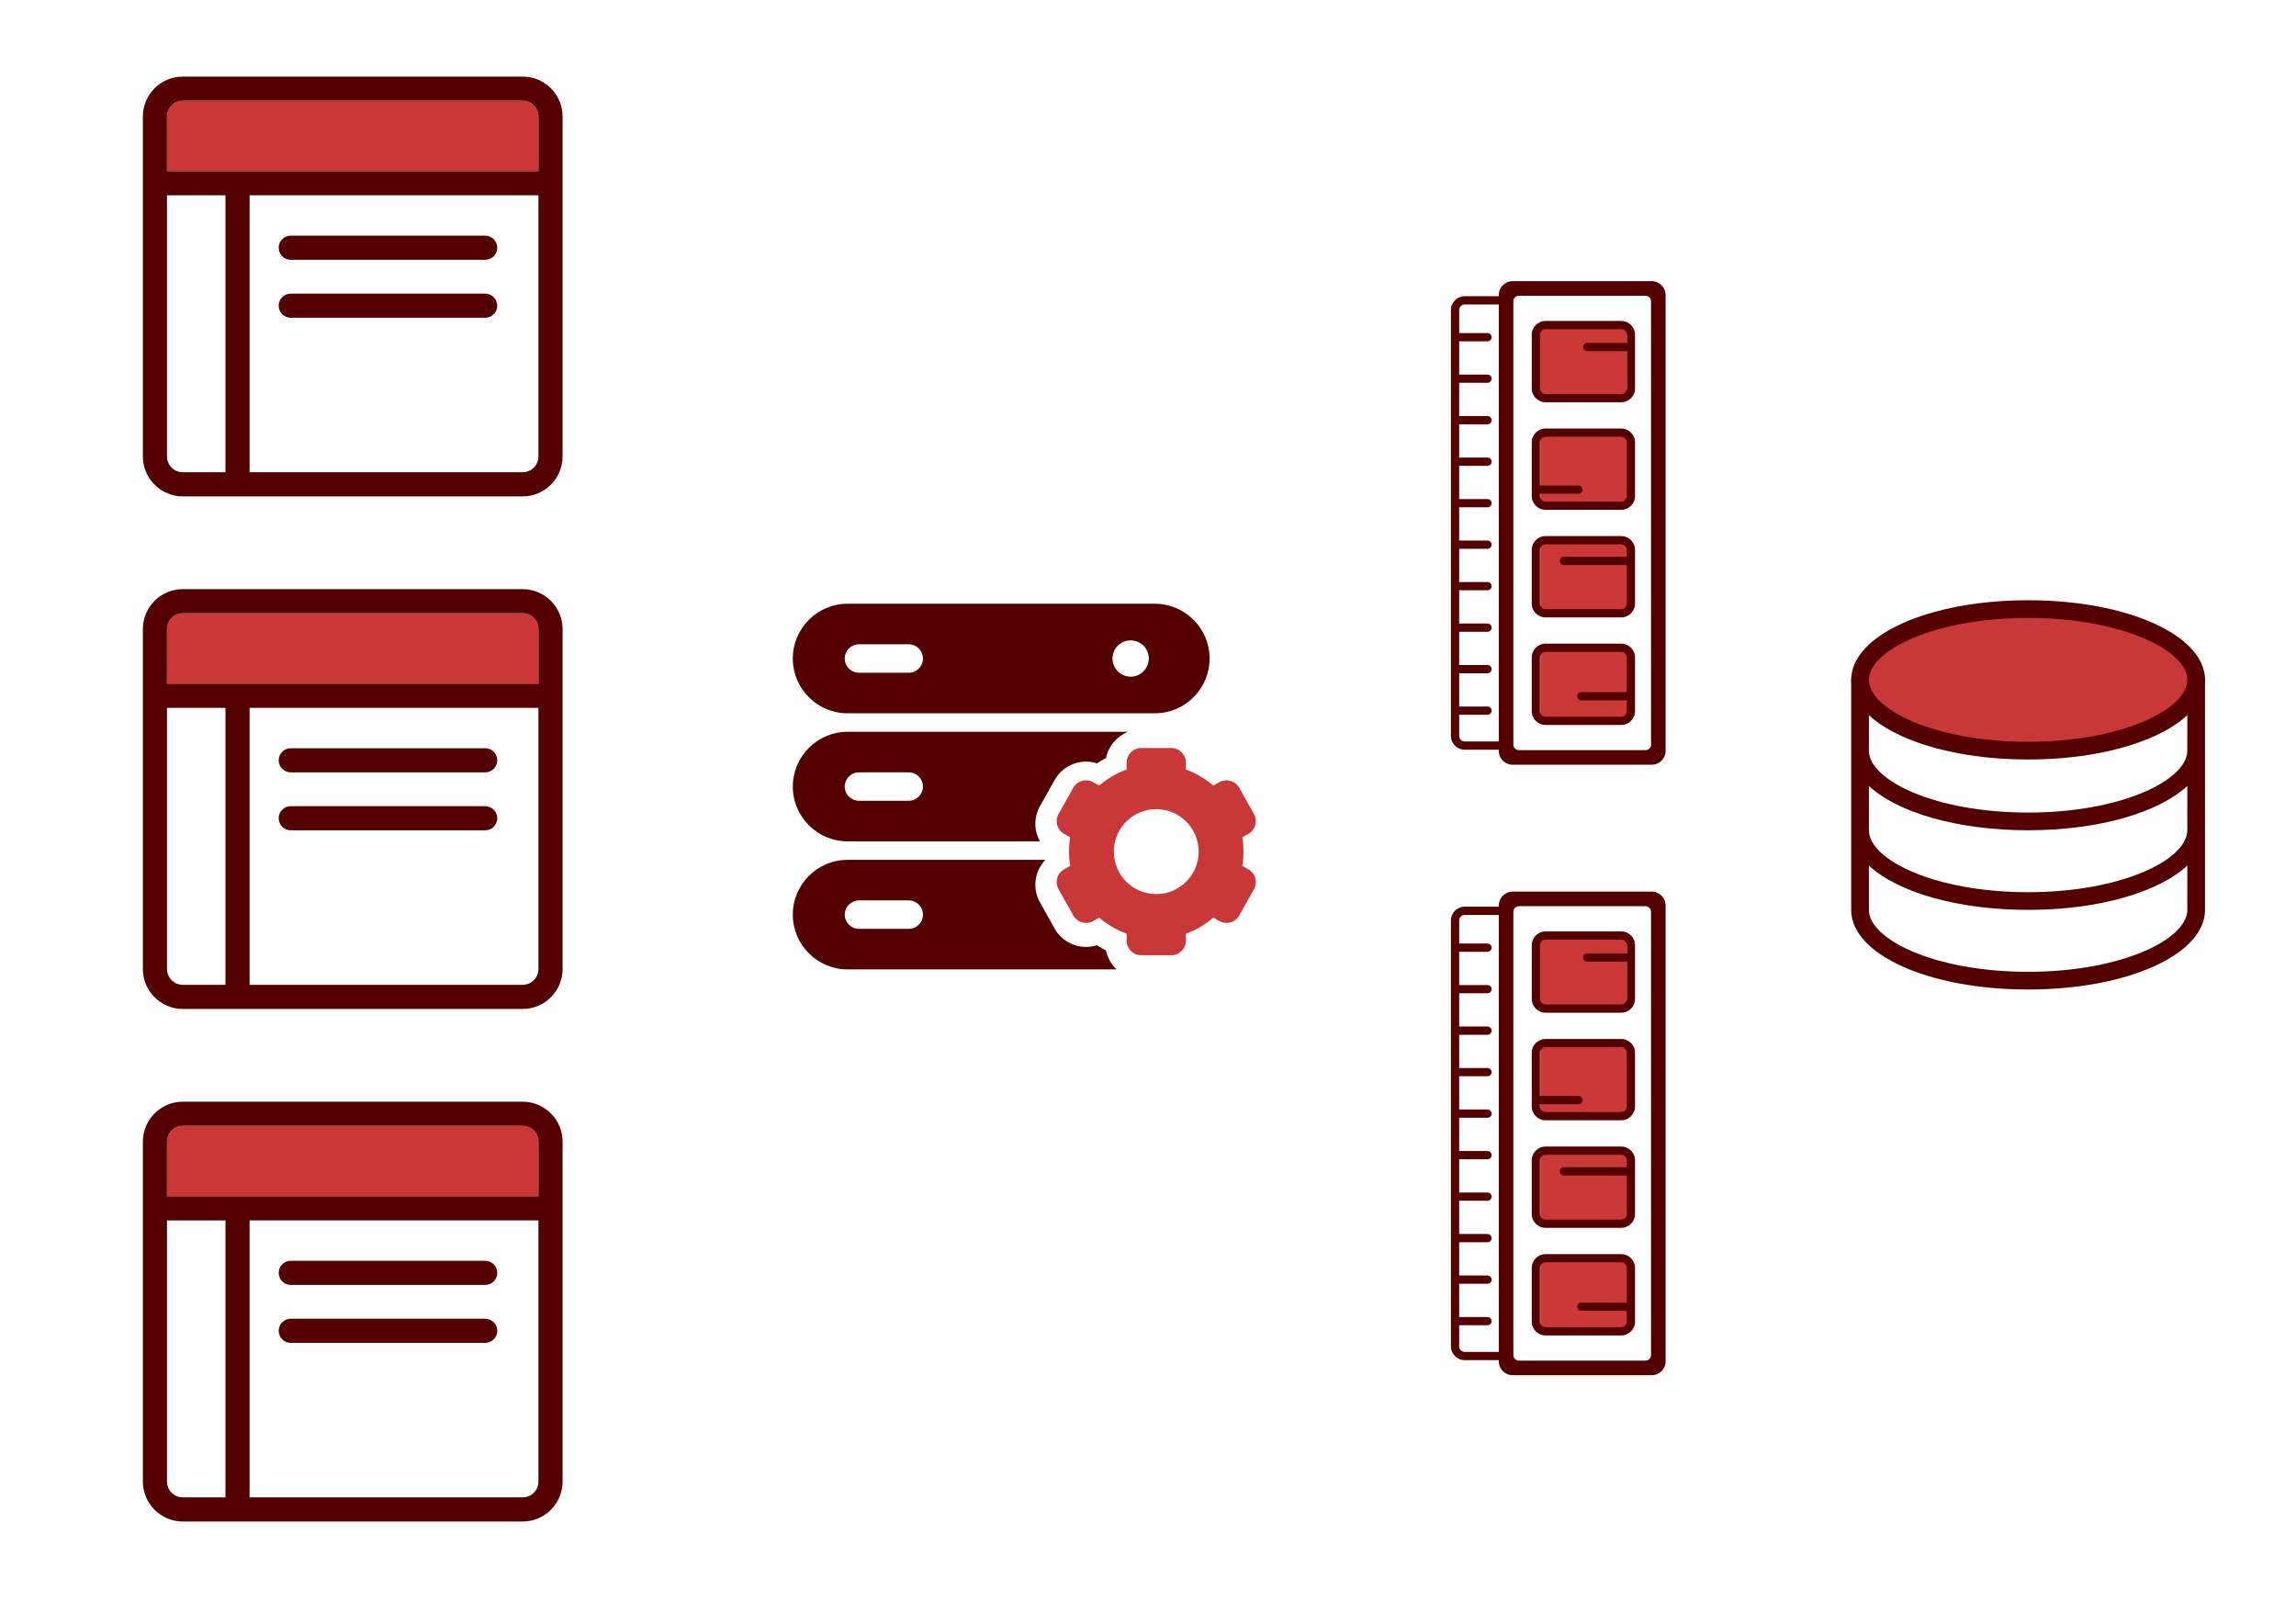<?xml version="1.0" encoding="UTF-8" standalone="no"?>
<!-- Created with Inkscape (http://www.inkscape.org/) -->

<svg
   xmlns:dc="http://purl.org/dc/elements/1.1/"
   xmlns:cc="http://creativecommons.org/ns#"
   xmlns:rdf="http://www.w3.org/1999/02/22-rdf-syntax-ns#"
   xmlns:svg="http://www.w3.org/2000/svg"
   xmlns="http://www.w3.org/2000/svg"
   xmlns:sodipodi="http://sodipodi.sourceforge.net/DTD/sodipodi-0.dtd"
   xmlns:inkscape="http://www.inkscape.org/namespaces/inkscape"
   width="297mm"
   height="210mm"
   viewBox="0 0 1052.362 744.094"
   id="svg2"
   version="1.1"
   inkscape:version="0.91 r"
   sodipodi:docname="Architecture.svg">
  <defs
     id="defs4" />
  <sodipodi:namedview
     id="base"
     pagecolor="#ffffff"
     bordercolor="#666666"
     borderopacity="1.0"
     inkscape:pageopacity="0.0"
     inkscape:pageshadow="2"
     inkscape:zoom="0.77324723"
     inkscape:cx="625.3937"
     inkscape:cy="461.69769"
     inkscape:document-units="px"
     inkscape:current-layer="layer1"
     showgrid="false" />
  <g
     inkscape:label="Layer 1"
     inkscape:groupmode="layer"
     id="layer1"
     transform="translate(0,-308.268)">
    <g
       id="g12686"
       transform="matrix(0.461,0,0,0.461,214.719,644.846)">
      <path
         id="path4393"
         d="m -217.605,248.854 271.514,0 c 8.635,0 15.662,-7.026 15.662,-15.663 l 0,-259.628 -287.176,0 0,275.291 z m 40.93,-235.168 193.3,0 c 6.628,0 12,5.372 12,12 0,6.628 -5.372,12 -12,12 l -193.3,0 c -6.627,0 -12,-5.372 -12,-12 0,-6.628 5.373,-12 12,-12 z m 0,57.618 193.3,0 c 6.628,0 12,5.372 12,12 0,6.627 -5.372,12 -12,12 l -193.3,0 c -6.627,0 -12,-5.373 -12,-12 0,-6.628 5.373,-12 12,-12 z m 0,57.618 193.3,0 c 6.628,0 12,5.372 12,12 0,6.628 -5.372,12 -12,12 l -193.3,0 c -6.627,0 -12,-5.372 -12,-12 0,-6.628 5.373,-12 12,-12 z m 0,57.618 107.803,0 c 6.629,0 12,5.372 12,12 0,6.627 -5.371,12 -12,12 l -107.803,0 c -6.627,0 -12,-5.373 -12,-12 0,-6.627 5.373,-12 12,-12 z"
         style="fill:none"
         inkscape:connector-curvature="0" />
      <path
         id="path4395"
         d="m -299.724,233.191 c 0,8.637 7.027,15.663 15.662,15.663 l 42.457,0 0,-275.291 -58.119,0 0,259.628 z"
         style="fill:none"
         inkscape:connector-curvature="0" />
      <path
         id="path4397"
         d="m 69.571,-104.778 c 0,-8.637 -7.027,-15.663 -15.662,-15.663 l -337.971,0 c -8.635,0 -15.662,7.026 -15.662,15.663 l 0,54.341 369.295,0 0,-54.341 z"
         style="fill:#c93636;fill-opacity:0.992"
         inkscape:connector-curvature="0" />
      <path
         id="path4399"
         d="m 53.909,-144.441 -337.971,0 c -21.869,0 -39.662,17.793 -39.662,39.663 l 0,337.969 c 0,21.87 17.793,39.663 39.662,39.663 l 337.971,0 c 21.869,0 39.662,-17.793 39.662,-39.663 l 0,-337.969 c 0,-21.87 -17.793,-39.663 -39.662,-39.663 z m -353.633,39.663 c 0,-8.637 7.027,-15.663 15.662,-15.663 l 337.971,0 c 8.635,0 15.662,7.026 15.662,15.663 l 0,54.341 -369.295,0 0,-54.341 z m 58.119,353.632 -42.457,0 c -8.635,0 -15.662,-7.026 -15.662,-15.663 l 0,-259.628 58.119,0 0,275.291 z m 311.176,-15.663 c 0,8.637 -7.027,15.663 -15.662,15.663 l -271.514,0 0,-275.291 287.176,0 0,259.628 z"
         style="fill:#550000;fill-opacity:1"
         inkscape:connector-curvature="0" />
      <path
         id="path4401"
         d="m -176.675,37.686 193.3,0 c 6.628,0 12,-5.372 12,-12 0,-6.628 -5.372,-12 -12,-12 l -193.3,0 c -6.627,0 -12,5.372 -12,12 0,6.628 5.373,12 12,12 z"
         style="fill:#550000;fill-opacity:1"
         inkscape:connector-curvature="0" />
      <path
         id="path4403"
         d="m -176.675,95.304 193.3,0 c 6.628,0 12,-5.373 12,-12 0,-6.628 -5.372,-12 -12,-12 l -193.3,0 c -6.627,0 -12,5.372 -12,12 0,6.627 5.373,12 12,12 z"
         style="fill:#550000;fill-opacity:1"
         inkscape:connector-curvature="0" />
    </g>
    <g
       id="g4409"
       transform="translate(-323.724,-144.441)" />
    <g
       id="g4411"
       transform="translate(-323.724,-144.441)" />
    <g
       id="g4413"
       transform="translate(-323.724,-144.441)" />
    <g
       id="g4415"
       transform="translate(-323.724,-144.441)" />
    <g
       id="g4417"
       transform="translate(-323.724,-144.441)" />
    <g
       id="g4419"
       transform="translate(-323.724,-144.441)" />
    <g
       id="g4421"
       transform="translate(-323.724,-144.441)" />
    <g
       id="g4423"
       transform="translate(-323.724,-144.441)" />
    <g
       id="g4425"
       transform="translate(-323.724,-144.441)" />
    <g
       id="g4427"
       transform="translate(-323.724,-144.441)" />
    <g
       id="g4429"
       transform="translate(-323.724,-144.441)" />
    <g
       id="g4431"
       transform="translate(-323.724,-144.441)" />
    <g
       id="g4433"
       transform="translate(-323.724,-144.441)" />
    <g
       id="g4435"
       transform="translate(-323.724,-144.441)" />
    <g
       id="g4437"
       transform="translate(-323.724,-144.441)" />
    <path
       inkscape:connector-curvature="0"
       style="fill:none"
       d="m 165.245,637.16 c -1.262,0.433 -2.576,0.648 -3.891,0.648 -1.32,0 -2.639,-0.218 -3.904,-0.652 l -102.242,-35.166 -56.293,19.295 162.445,55.873 163.125,-55.912 -56.307,-19.367 -102.933,35.281 z"
       id="path5128" />
    <path
       inkscape:connector-curvature="0"
       style="fill:none"
       d="m 165.246,589.996 c -1.262,0.433 -2.576,0.648 -3.891,0.648 -1.32,0 -2.639,-0.218 -3.904,-0.652 l -102.242,-35.166 -56.295,19.295 162.447,55.873 163.125,-55.912 -56.309,-19.366 -102.931,35.28 z"
       id="path5130" />
    <path
       inkscape:connector-curvature="0"
       style="fill:none"
       d="m 165.245,542.833 c -1.262,0.433 -2.576,0.648 -3.891,0.648 -1.32,0 -2.639,-0.218 -3.904,-0.652 l -102.242,-35.166 -56.293,19.295 162.445,55.873 163.125,-55.912 -56.307,-19.367 -102.933,35.281 z"
       id="path5132" />
    <g
       id="g5138"
       transform="translate(-86.655,330.286)" />
    <g
       id="g5140"
       transform="translate(-86.655,330.286)" />
    <g
       id="g5142"
       transform="translate(-86.655,330.286)" />
    <g
       id="g5144"
       transform="translate(-86.655,330.286)" />
    <g
       id="g5146"
       transform="translate(-86.655,330.286)" />
    <g
       id="g5148"
       transform="translate(-86.655,330.286)" />
    <g
       id="g5150"
       transform="translate(-86.655,330.286)" />
    <g
       id="g5152"
       transform="translate(-86.655,330.286)" />
    <g
       id="g5154"
       transform="translate(-86.655,330.286)" />
    <g
       id="g5156"
       transform="translate(-86.655,330.286)" />
    <g
       id="g5158"
       transform="translate(-86.655,330.286)" />
    <g
       id="g5160"
       transform="translate(-86.655,330.286)" />
    <g
       id="g5162"
       transform="translate(-86.655,330.286)" />
    <g
       id="g5164"
       transform="translate(-86.655,330.286)" />
    <g
       id="g5166"
       transform="translate(-86.655,330.286)" />
    <g
       id="g11711"
       transform="translate(236.617,868.7)" />
    <g
       id="g11713"
       transform="translate(236.617,868.7)" />
    <g
       id="g11715"
       transform="translate(236.617,868.7)" />
    <g
       id="g11717"
       transform="translate(236.617,868.7)" />
    <g
       id="g11719"
       transform="translate(236.617,868.7)" />
    <g
       id="g11721"
       transform="translate(236.617,868.7)" />
    <g
       id="g11723"
       transform="translate(236.617,868.7)" />
    <g
       id="g11725"
       transform="translate(236.617,868.7)" />
    <g
       id="g11727"
       transform="translate(236.617,868.7)" />
    <g
       id="g11729"
       transform="translate(236.617,868.7)" />
    <g
       id="g11731"
       transform="translate(236.617,868.7)" />
    <g
       id="g11733"
       transform="translate(236.617,868.7)" />
    <g
       id="g11735"
       transform="translate(236.617,868.7)" />
    <g
       id="g11737"
       transform="translate(236.617,868.7)" />
    <g
       id="g11739"
       transform="translate(236.617,868.7)" />
    <g
       id="g12694"
       transform="matrix(0.361,0,0,0.361,616.044,400.849)">
      <path
         d="M 1075.896,610.506 A 208.609,83.772 0 0 1 867.363,694.278 208.609,83.772 0 0 1 658.678,610.567 208.609,83.772 0 0 1 867.058,526.734 208.609,83.772 0 0 1 1075.895,610.383"
         sodipodi:open="true"
         sodipodi:end="6.2817207"
         sodipodi:start="0"
         sodipodi:ry="83.772018"
         sodipodi:rx="208.60875"
         sodipodi:cy="610.50592"
         sodipodi:cx="867.28674"
         sodipodi:type="arc"
         id="path12049"
         style="opacity:0.99;fill:#c83737;fill-opacity:1;stroke:none;stroke-width:2;stroke-miterlimit:4;stroke-dasharray:none;stroke-dashoffset:0;stroke-opacity:1" />
      <g
         style="fill:#550000;fill-opacity:1"
         transform="translate(621.424,505.517)"
         id="g12028">
        <g
           style="fill:#550000;fill-opacity:1"
           id="g11984">
          <g
             style="fill:#550000;fill-opacity:1"
             id="g11986">
            <path
               style="fill:#550000;fill-opacity:1"
               inkscape:connector-curvature="0"
               d="M 247.088,202.154 C 121.137,202.154 22.473,157.757 22.473,101.077 22.473,44.397 121.137,0 247.088,0 c 125.951,0 224.615,44.397 224.615,101.077 0,56.68 -98.664,101.077 -224.615,101.077 z m 0,-179.692 c -119.13,0 -202.154,41.435 -202.154,78.615 0,37.18 83.024,78.615 202.154,78.615 119.13,0 202.154,-41.435 202.154,-78.615 0,-37.18 -83.025,-78.615 -202.154,-78.615 z"
               id="path11988" />
            <path
               style="fill:#550000;fill-opacity:1"
               inkscape:connector-curvature="0"
               d="m 247.066,494.154 c -125.951,0 -224.615,-44.397 -224.615,-101.077 l 0,-292 c 0,-6.208 5.023,-11.231 11.231,-11.231 6.208,0 11.231,5.023 11.231,11.231 l 0,89.846 c 0,37.18 83.024,78.615 202.154,78.615 119.13,0 202.154,-41.435 202.154,-78.615 l 0,-89.846 c 0,-6.208 5.023,-11.231 11.231,-11.231 6.208,0 11.231,5.023 11.231,11.231 l 0,292 c -0.002,56.68 -98.666,101.077 -224.617,101.077 z M 44.912,336.791 l 0,56.285 c 0,37.18 83.024,78.615 202.154,78.615 119.13,0 202.154,-41.435 202.154,-78.615 l 0,-56.285 c -36.083,33.626 -112.154,56.285 -202.154,56.285 -90,0 -166.06,-22.658 -202.154,-56.285 z m 0,-44.791 c 0,37.18 83.024,78.615 202.154,78.615 119.13,0 202.154,-41.435 202.154,-78.615 l 0,-56.285 C 413.137,269.341 337.066,292 247.066,292 c -90,0 -166.06,-22.659 -202.154,-56.285 l 0,56.285 z"
               id="path11990" />
          </g>
        </g>
        <g
           style="fill:#550000;fill-opacity:1"
           id="g11992" />
        <g
           style="fill:#550000;fill-opacity:1"
           id="g11994" />
        <g
           style="fill:#550000;fill-opacity:1"
           id="g11996" />
        <g
           style="fill:#550000;fill-opacity:1"
           id="g11998" />
        <g
           style="fill:#550000;fill-opacity:1"
           id="g12000" />
        <g
           style="fill:#550000;fill-opacity:1"
           id="g12002" />
        <g
           style="fill:#550000;fill-opacity:1"
           id="g12004" />
        <g
           style="fill:#550000;fill-opacity:1"
           id="g12006" />
        <g
           style="fill:#550000;fill-opacity:1"
           id="g12008" />
        <g
           style="fill:#550000;fill-opacity:1"
           id="g12010" />
        <g
           style="fill:#550000;fill-opacity:1"
           id="g12012" />
        <g
           style="fill:#550000;fill-opacity:1"
           id="g12014" />
        <g
           style="fill:#550000;fill-opacity:1"
           id="g12016" />
        <g
           style="fill:#550000;fill-opacity:1"
           id="g12018" />
        <g
           style="fill:#550000;fill-opacity:1"
           id="g12020" />
      </g>
    </g>
    <g
       style="fill:#550000;fill-opacity:1"
       id="g12212"
       transform="matrix(1.888,0,0,1.888,410.054,-153.617)" />
    <g
       style="fill:#550000;fill-opacity:1"
       id="g12214"
       transform="matrix(1.888,0,0,1.888,410.054,-153.617)" />
    <g
       style="fill:#550000;fill-opacity:1"
       id="g12216"
       transform="matrix(1.888,0,0,1.888,410.054,-153.617)" />
    <g
       style="fill:#550000;fill-opacity:1"
       id="g12218"
       transform="matrix(1.888,0,0,1.888,410.054,-153.617)" />
    <g
       style="fill:#550000;fill-opacity:1"
       id="g12220"
       transform="matrix(1.888,0,0,1.888,410.054,-153.617)" />
    <g
       style="fill:#550000;fill-opacity:1"
       id="g12222"
       transform="matrix(1.888,0,0,1.888,410.054,-153.617)" />
    <g
       style="fill:#550000;fill-opacity:1"
       id="g12224"
       transform="matrix(1.888,0,0,1.888,410.054,-153.617)" />
    <g
       style="fill:#550000;fill-opacity:1"
       id="g12226"
       transform="matrix(1.888,0,0,1.888,410.054,-153.617)" />
    <g
       style="fill:#550000;fill-opacity:1"
       id="g12228"
       transform="matrix(1.888,0,0,1.888,410.054,-153.617)" />
    <g
       style="fill:#550000;fill-opacity:1"
       id="g12230"
       transform="matrix(1.888,0,0,1.888,410.054,-153.617)" />
    <g
       style="fill:#550000;fill-opacity:1"
       id="g12232"
       transform="matrix(1.888,0,0,1.888,410.054,-153.617)" />
    <g
       style="fill:#550000;fill-opacity:1"
       id="g12234"
       transform="matrix(1.888,0,0,1.888,410.054,-153.617)" />
    <g
       style="fill:#550000;fill-opacity:1"
       id="g12236"
       transform="matrix(1.888,0,0,1.888,410.054,-153.617)" />
    <g
       style="fill:#550000;fill-opacity:1"
       id="g12238"
       transform="matrix(1.888,0,0,1.888,410.054,-153.617)" />
    <g
       style="fill:#550000;fill-opacity:1"
       id="g12240"
       transform="matrix(1.888,0,0,1.888,410.054,-153.617)" />
    <g
       id="g12420"
       transform="translate(383.61,82.478)" />
    <g
       id="g12422"
       transform="translate(383.61,82.478)" />
    <g
       id="g12424"
       transform="translate(383.61,82.478)" />
    <g
       id="g12426"
       transform="translate(383.61,82.478)" />
    <g
       id="g12428"
       transform="translate(383.61,82.478)" />
    <g
       id="g12430"
       transform="translate(383.61,82.478)" />
    <g
       id="g12432"
       transform="translate(383.61,82.478)" />
    <g
       id="g12434"
       transform="translate(383.61,82.478)" />
    <g
       id="g12436"
       transform="translate(383.61,82.478)" />
    <g
       id="g12438"
       transform="translate(383.61,82.478)" />
    <g
       id="g12440"
       transform="translate(383.61,82.478)" />
    <g
       id="g12442"
       transform="translate(383.61,82.478)" />
    <g
       id="g12444"
       transform="translate(383.61,82.478)" />
    <g
       id="g12446"
       transform="translate(383.61,82.478)" />
    <g
       id="g12448"
       transform="translate(383.61,82.478)" />
    <g
       id="g12680"
       transform="matrix(0.652,0,0,0.652,-217,489.159)">
      <path
         style="fill:#550000;fill-opacity:1"
         inkscape:connector-curvature="0"
         d="m 928.651,223.918 216,0 c 21.228,0 38.5,-17.271 38.5,-38.5 0,-21.229 -17.272,-38.5 -38.5,-38.5 l -216,0 c -21.229,0 -38.5,17.271 -38.5,38.5 0,21.229 17.271,38.5 38.5,38.5 z m 199,-51.25 c 7.03,0 12.75,5.72 12.75,12.75 0,7.03 -5.72,12.75 -12.75,12.75 -7.03,0 -12.75,-5.72 -12.75,-12.75 0,-7.03 5.72,-12.75 12.75,-12.75 z m -191,2.75 35,0 c 5.514,0 10,4.486 10,10 0,5.514 -4.486,10 -10,10 l -35,0 c -5.514,0 -10,-4.486 -10,-10 0,-5.514 4.486,-10 10,-10 z"
         id="path12590" />
      <path
         style="fill:#550000;fill-opacity:1"
         inkscape:connector-curvature="0"
         d="m 928.651,313.918 135.207,0 c -0.957,-1.72 -1.728,-3.558 -2.273,-5.5 -1.824,-6.507 -1.005,-13.333 2.309,-19.224 l 10.323,-18.401 c 4.487,-7.972 12.934,-12.909 22.056,-12.909 2.604,0 5.194,0.406 7.666,1.193 2.067,-1.35 4.199,-2.6 6.385,-3.743 1.737,-8.433 7.694,-15.329 15.549,-18.416 l -197.222,0 c -21.229,0 -38.5,17.271 -38.5,38.5 0,21.229 17.271,38.5 38.5,38.5 z m 8,-48.5 35,0 c 5.514,0 10,4.486 10,10 0,5.514 -4.486,10 -10,10 l -35,0 c -5.514,0 -10,-4.486 -10,-10 0,-5.514 4.486,-10 10,-10 z"
         id="path12592" />
      <path
         style="fill:#550000;fill-opacity:1"
         inkscape:connector-curvature="0"
         d="m 1103.938,386.922 c -2.474,0.787 -5.062,1.194 -7.665,1.194 -9.122,0 -17.568,-4.938 -22.042,-12.886 l -10.35,-18.445 c -3.302,-5.871 -4.122,-12.699 -2.297,-19.206 1.143,-4.069 3.244,-7.698 6.093,-10.661 l -139.026,0 c -21.229,0 -38.5,17.271 -38.5,38.5 0,21.229 17.271,38.5 38.5,38.5 l 189.093,0 c -3.699,-3.496 -6.355,-8.083 -7.42,-13.252 -2.187,-1.144 -4.318,-2.394 -6.386,-3.744 z m -132.287,-11.504 -35,0 c -5.514,0 -10,-4.486 -10,-10 0,-5.514 4.486,-10 10,-10 l 35,0 c 5.514,0 10,4.486 10,10 0,5.514 -4.486,10 -10,10 z"
         id="path12594" />
      <path
         style="fill:#c83737;fill-opacity:0.992"
         inkscape:connector-curvature="0"
         d="m 1210.397,333.583 -4.246,-2.383 c 0.547,-3.309 0.824,-6.682 0.824,-10.067 0,-3.385 -0.277,-6.758 -0.824,-10.068 l 4.247,-2.382 c 2.395,-1.344 4.123,-3.541 4.864,-6.185 0.742,-2.645 0.408,-5.42 -0.936,-7.811 l -10.338,-18.427 c -1.82,-3.234 -5.257,-5.244 -8.97,-5.244 -1.754,0 -3.492,0.455 -5.031,1.317 l -4.256,2.39 c -5.674,-4.901 -12.223,-8.74 -19.245,-11.282 l 0,-4.864 c 0,-5.669 -4.609,-10.282 -10.275,-10.282 l -21.13,0 c -5.666,0 -10.275,4.613 -10.275,10.282 l 0,4.864 c -7.022,2.542 -13.571,6.381 -19.246,11.283 l -4.259,-2.392 c -1.535,-0.86 -3.273,-1.315 -5.027,-1.315 -3.713,0 -7.15,2.009 -8.973,5.249 l -10.334,18.417 c -1.347,2.396 -1.681,5.171 -0.939,7.816 0.741,2.644 2.469,4.84 4.865,6.185 l 4.246,2.382 c -0.547,3.31 -0.824,6.683 -0.824,10.068 0,3.385 0.277,6.758 0.824,10.067 l -4.245,2.382 c -2.395,1.343 -4.123,3.539 -4.866,6.183 -0.743,2.646 -0.41,5.422 0.936,7.814 l 10.339,18.427 c 1.82,3.234 5.257,5.243 8.97,5.243 1.754,0 3.492,-0.455 5.029,-1.317 l 4.256,-2.39 c 5.675,4.902 12.224,8.741 19.246,11.282 l 0,4.864 c 0,5.67 4.609,10.282 10.275,10.282 l 21.13,0 c 5.666,0 10.275,-4.613 10.275,-10.282 l 0,-4.864 c 7.022,-2.541 13.571,-6.379 19.245,-11.281 l 4.261,2.393 c 1.534,0.859 3.272,1.314 5.024,1.314 0,0 0,0 0,0 3.713,0 7.151,-2.009 8.974,-5.249 l 10.334,-18.417 c 1.348,-2.396 1.681,-5.173 0.938,-7.819 -0.74,-2.645 -2.468,-4.841 -4.863,-6.183 z m -64.752,17.384 c -16.477,0 -29.833,-13.356 -29.833,-29.835 0,-16.479 13.357,-29.835 29.833,-29.835 16.476,0 29.833,13.356 29.833,29.835 0,16.479 -13.357,29.835 -29.833,29.835 z"
         id="path12596" />
    </g>
    <g
       id="g12598"
       transform="translate(890.151,112.669)" />
    <g
       id="g12600"
       transform="translate(890.151,112.669)" />
    <g
       id="g12602"
       transform="translate(890.151,112.669)" />
    <g
       id="g12604"
       transform="translate(890.151,112.669)" />
    <g
       id="g12606"
       transform="translate(890.151,112.669)" />
    <g
       id="g12608"
       transform="translate(890.151,112.669)" />
    <g
       id="g12610"
       transform="translate(890.151,112.669)" />
    <g
       id="g12612"
       transform="translate(890.151,112.669)" />
    <g
       id="g12614"
       transform="translate(890.151,112.669)" />
    <g
       id="g12616"
       transform="translate(890.151,112.669)" />
    <g
       id="g12618"
       transform="translate(890.151,112.669)" />
    <g
       id="g12620"
       transform="translate(890.151,112.669)" />
    <g
       id="g12622"
       transform="translate(890.151,112.669)" />
    <g
       id="g12624"
       transform="translate(890.151,112.669)" />
    <g
       id="g12626"
       transform="translate(890.151,112.669)" />
    <g
       transform="matrix(0.461,0,0,0.461,214.719,879.736)"
       id="g12717">
      <path
         inkscape:connector-curvature="0"
         style="fill:none"
         d="m -217.605,248.854 271.514,0 c 8.635,0 15.662,-7.026 15.662,-15.663 l 0,-259.628 -287.176,0 0,275.291 z m 40.93,-235.168 193.3,0 c 6.628,0 12,5.372 12,12 0,6.628 -5.372,12 -12,12 l -193.3,0 c -6.627,0 -12,-5.372 -12,-12 0,-6.628 5.373,-12 12,-12 z m 0,57.618 193.3,0 c 6.628,0 12,5.372 12,12 0,6.627 -5.372,12 -12,12 l -193.3,0 c -6.627,0 -12,-5.373 -12,-12 0,-6.628 5.373,-12 12,-12 z m 0,57.618 193.3,0 c 6.628,0 12,5.372 12,12 0,6.628 -5.372,12 -12,12 l -193.3,0 c -6.627,0 -12,-5.372 -12,-12 0,-6.628 5.373,-12 12,-12 z m 0,57.618 107.803,0 c 6.629,0 12,5.372 12,12 0,6.627 -5.371,12 -12,12 l -107.803,0 c -6.627,0 -12,-5.373 -12,-12 0,-6.627 5.373,-12 12,-12 z"
         id="path12719" />
      <path
         inkscape:connector-curvature="0"
         style="fill:none"
         d="m -299.724,233.191 c 0,8.637 7.027,15.663 15.662,15.663 l 42.457,0 0,-275.291 -58.119,0 0,259.628 z"
         id="path12721" />
      <path
         inkscape:connector-curvature="0"
         style="fill:#c93636;fill-opacity:0.992"
         d="m 69.571,-104.778 c 0,-8.637 -7.027,-15.663 -15.662,-15.663 l -337.971,0 c -8.635,0 -15.662,7.026 -15.662,15.663 l 0,54.341 369.295,0 0,-54.341 z"
         id="path12723" />
      <path
         inkscape:connector-curvature="0"
         style="fill:#550000;fill-opacity:1"
         d="m 53.909,-144.441 -337.971,0 c -21.869,0 -39.662,17.793 -39.662,39.663 l 0,337.969 c 0,21.87 17.793,39.663 39.662,39.663 l 337.971,0 c 21.869,0 39.662,-17.793 39.662,-39.663 l 0,-337.969 c 0,-21.87 -17.793,-39.663 -39.662,-39.663 z m -353.633,39.663 c 0,-8.637 7.027,-15.663 15.662,-15.663 l 337.971,0 c 8.635,0 15.662,7.026 15.662,15.663 l 0,54.341 -369.295,0 0,-54.341 z m 58.119,353.632 -42.457,0 c -8.635,0 -15.662,-7.026 -15.662,-15.663 l 0,-259.628 58.119,0 0,275.291 z m 311.176,-15.663 c 0,8.637 -7.027,15.663 -15.662,15.663 l -271.514,0 0,-275.291 287.176,0 0,259.628 z"
         id="path12725" />
      <path
         inkscape:connector-curvature="0"
         style="fill:#550000;fill-opacity:1"
         d="m -176.675,37.686 193.3,0 c 6.628,0 12,-5.372 12,-12 0,-6.628 -5.372,-12 -12,-12 l -193.3,0 c -6.627,0 -12,5.372 -12,12 0,6.628 5.373,12 12,12 z"
         id="path12727" />
      <path
         inkscape:connector-curvature="0"
         style="fill:#550000;fill-opacity:1"
         d="m -176.675,95.304 193.3,0 c 6.628,0 12,-5.373 12,-12 0,-6.628 -5.372,-12 -12,-12 l -193.3,0 c -6.627,0 -12,5.372 -12,12 0,6.627 5.373,12 12,12 z"
         id="path12729" />
    </g>
    <g
       transform="matrix(0.461,0,0,0.461,214.719,409.956)"
       id="g12731">
      <path
         inkscape:connector-curvature="0"
         style="fill:none"
         d="m -217.605,248.854 271.514,0 c 8.635,0 15.662,-7.026 15.662,-15.663 l 0,-259.628 -287.176,0 0,275.291 z m 40.93,-235.168 193.3,0 c 6.628,0 12,5.372 12,12 0,6.628 -5.372,12 -12,12 l -193.3,0 c -6.627,0 -12,-5.372 -12,-12 0,-6.628 5.373,-12 12,-12 z m 0,57.618 193.3,0 c 6.628,0 12,5.372 12,12 0,6.627 -5.372,12 -12,12 l -193.3,0 c -6.627,0 -12,-5.373 -12,-12 0,-6.628 5.373,-12 12,-12 z m 0,57.618 193.3,0 c 6.628,0 12,5.372 12,12 0,6.628 -5.372,12 -12,12 l -193.3,0 c -6.627,0 -12,-5.372 -12,-12 0,-6.628 5.373,-12 12,-12 z m 0,57.618 107.803,0 c 6.629,0 12,5.372 12,12 0,6.627 -5.371,12 -12,12 l -107.803,0 c -6.627,0 -12,-5.373 -12,-12 0,-6.627 5.373,-12 12,-12 z"
         id="path12733" />
      <path
         inkscape:connector-curvature="0"
         style="fill:none"
         d="m -299.724,233.191 c 0,8.637 7.027,15.663 15.662,15.663 l 42.457,0 0,-275.291 -58.119,0 0,259.628 z"
         id="path12735" />
      <path
         inkscape:connector-curvature="0"
         style="fill:#c93636;fill-opacity:0.992"
         d="m 69.571,-104.778 c 0,-8.637 -7.027,-15.663 -15.662,-15.663 l -337.971,0 c -8.635,0 -15.662,7.026 -15.662,15.663 l 0,54.341 369.295,0 0,-54.341 z"
         id="path12737" />
      <path
         inkscape:connector-curvature="0"
         style="fill:#550000;fill-opacity:1"
         d="m 53.909,-144.441 -337.971,0 c -21.869,0 -39.662,17.793 -39.662,39.663 l 0,337.969 c 0,21.87 17.793,39.663 39.662,39.663 l 337.971,0 c 21.869,0 39.662,-17.793 39.662,-39.663 l 0,-337.969 c 0,-21.87 -17.793,-39.663 -39.662,-39.663 z m -353.633,39.663 c 0,-8.637 7.027,-15.663 15.662,-15.663 l 337.971,0 c 8.635,0 15.662,7.026 15.662,15.663 l 0,54.341 -369.295,0 0,-54.341 z m 58.119,353.632 -42.457,0 c -8.635,0 -15.662,-7.026 -15.662,-15.663 l 0,-259.628 58.119,0 0,275.291 z m 311.176,-15.663 c 0,8.637 -7.027,15.663 -15.662,15.663 l -271.514,0 0,-275.291 287.176,0 0,259.628 z"
         id="path12739" />
      <path
         inkscape:connector-curvature="0"
         style="fill:#550000;fill-opacity:1"
         d="m -176.675,37.686 193.3,0 c 6.628,0 12,-5.372 12,-12 0,-6.628 -5.372,-12 -12,-12 l -193.3,0 c -6.627,0 -12,5.372 -12,12 0,6.628 5.373,12 12,12 z"
         id="path12741" />
      <path
         inkscape:connector-curvature="0"
         style="fill:#550000;fill-opacity:1"
         d="m -176.675,95.304 193.3,0 c 6.628,0 12,-5.373 12,-12 0,-6.628 -5.372,-12 -12,-12 l -193.3,0 c -6.627,0 -12,5.372 -12,12 0,6.627 5.373,12 12,12 z"
         id="path12743" />
    </g>
    <g
       id="g12933"
       transform="matrix(0,0.724,-0.724,0,857.709,438.292)">
      <rect
         ry="1.836"
         y="153.562"
         x="618.786"
         height="56.003"
         width="43.15"
         id="rect12904-1"
         style="opacity:0.99;fill:#ca3535;fill-opacity:0.992;stroke:none;stroke-width:2;stroke-miterlimit:4;stroke-dasharray:none;stroke-dashoffset:0;stroke-opacity:1" />
      <rect
         ry="1.836"
         y="153.562"
         x="550.389"
         height="56.003"
         width="43.15"
         id="rect12904-2"
         style="opacity:0.99;fill:#ca3535;fill-opacity:0.992;stroke:none;stroke-width:2;stroke-miterlimit:4;stroke-dasharray:none;stroke-dashoffset:0;stroke-opacity:1" />
      <rect
         ry="1.836"
         y="153.562"
         x="481.992"
         height="56.003"
         width="43.15"
         id="rect12904-6"
         style="opacity:0.99;fill:#ca3535;fill-opacity:0.992;stroke:none;stroke-width:2;stroke-miterlimit:4;stroke-dasharray:none;stroke-dashoffset:0;stroke-opacity:1" />
      <rect
         ry="1.836"
         y="154.939"
         x="413.595"
         height="56.003"
         width="43.15"
         id="rect12904"
         style="opacity:0.99;fill:#ca3535;fill-opacity:0.992;stroke:none;stroke-width:2;stroke-miterlimit:4;stroke-dasharray:none;stroke-dashoffset:0;stroke-opacity:1" />
      <g
         style="fill:#550000;fill-opacity:1"
         transform="matrix(0.614,0,0,0.614,384.789,45.148)"
         id="g12881">
        <g
           style="fill:#550000;fill-opacity:1"
           id="g12833">
          <path
             style="fill:#550000;fill-opacity:1"
             inkscape:connector-curvature="0"
             d="m 484.25,138.576 -470,0 C 6.393,138.576 0,144.969 0,152.826 l 0,143.478 c 0,7.857 6.393,14.25 14.25,14.25 l 1.25,0 0,35.12 c 0,7.858 6.393,14.25 14.25,14.25 l 439,0 c 7.857,0 14.25,-6.392 14.25,-14.25 l 0,-35.12 1.25,0 c 7.857,0 14.25,-6.393 14.25,-14.25 l 0,-143.478 c 0,-7.857 -6.393,-14.25 -14.25,-14.25 z m -9.75,207.098 c 0,3.17 -2.58,5.75 -5.75,5.75 l -21.75,0 0,-29.215 c 0,-2.347 -1.903,-4.25 -4.25,-4.25 -2.347,0 -4.25,1.903 -4.25,4.25 l 0,29.215 -34.278,0 0,-29.215 c 0,-2.347 -1.903,-4.25 -4.25,-4.25 -2.347,0 -4.25,1.903 -4.25,4.25 l 0,29.215 -34.278,0 0,-29.215 c 0,-2.347 -1.903,-4.25 -4.25,-4.25 -2.347,0 -4.25,1.903 -4.25,4.25 l 0,29.215 -34.278,0 0,-29.215 c 0,-2.347 -1.903,-4.25 -4.25,-4.25 -2.347,0 -4.25,1.903 -4.25,4.25 l 0,29.215 -34.278,0 0,-29.215 c 0,-2.347 -1.903,-4.25 -4.25,-4.25 -2.347,0 -4.25,1.903 -4.25,4.25 l 0,29.215 -34.277,0 0,-29.215 c 0,-2.347 -1.903,-4.25 -4.25,-4.25 -2.347,0 -4.25,1.903 -4.25,4.25 l 0,29.215 -34.278,0 0,-29.215 c 0,-2.347 -1.903,-4.25 -4.25,-4.25 -2.347,0 -4.25,1.903 -4.25,4.25 l 0,29.215 -34.278,0 0,-29.215 c 0,-2.347 -1.903,-4.25 -4.25,-4.25 -2.347,0 -4.25,1.903 -4.25,4.25 l 0,29.215 -34.278,0 0,-29.215 c 0,-2.347 -1.903,-4.25 -4.25,-4.25 -2.347,0 -4.25,1.903 -4.25,4.25 l 0,29.215 -34.277,0 0,-29.215 c 0,-2.347 -1.903,-4.25 -4.25,-4.25 -2.347,0 -4.25,1.903 -4.25,4.25 l 0,29.215 -23.75,0 c -3.17,0 -5.75,-2.58 -5.75,-5.75 l 0,-35.12 450.5,0 z m 8.987,-55.883 c 0,3.17 -2.58,5.75 -5.75,5.75 l -456.973,0 c -3.17,0 -5.75,-2.58 -5.75,-5.75 l 0,-130.451 c 0,-3.17 2.58,-5.75 5.75,-5.75 l 456.973,0 c 3.17,0 5.75,2.58 5.75,5.75 z"
             id="path12835"
             sodipodi:nodetypes="ssssscsssscsssssscsssccsssccsssccsssccsssccsssccsssccsssccsssccssscssccssssssssss" />
          <path
             style="fill:#550000;fill-opacity:1"
             inkscape:connector-curvature="0"
             d="m 110.572,170.093 -55.322,0 c -7.857,0 -14.25,6.393 -14.25,14.25 l 0,78 c 0,7.857 6.393,14.25 14.25,14.25 l 55.322,0 c 7.857,0 14.25,-6.393 14.25,-14.25 l 0,-78 c 0,-7.858 -6.392,-14.25 -14.25,-14.25 z m 5.75,92.25 c 0,3.171 -2.58,5.75 -5.75,5.75 l -55.322,0 c -3.17,0 -5.75,-2.579 -5.75,-5.75 l 0,-78 c 0,-3.17 2.58,-5.75 5.75,-5.75 l 8.402,0 0,40.855 c 0,2.347 1.903,4.25 4.25,4.25 2.347,0 4.25,-1.903 4.25,-4.25 l 0,-40.855 38.42,0 c 3.17,0 5.75,2.58 5.75,5.75 l 0,78 z"
             id="path12837" />
          <path
             style="fill:#550000;fill-opacity:1"
             inkscape:connector-curvature="0"
             d="m 221.465,170.093 -55.322,0 c -7.857,0 -14.25,6.393 -14.25,14.25 l 0,78 c 0,7.857 6.393,14.25 14.25,14.25 l 55.322,0 c 7.857,0 14.25,-6.393 14.25,-14.25 l 0,-78 c 0,-7.858 -6.393,-14.25 -14.25,-14.25 z m 5.75,92.25 c 0,3.171 -2.579,5.75 -5.75,5.75 l -2.32,0 0,-39.646 c 0,-2.347 -1.903,-4.25 -4.25,-4.25 -2.347,0 -4.25,1.903 -4.25,4.25 l 0,39.646 -44.502,0 c -3.17,0 -5.75,-2.579 -5.75,-5.75 l 0,-78 c 0,-3.17 2.58,-5.75 5.75,-5.75 l 55.322,0 c 3.171,0 5.75,2.58 5.75,5.75 l 0,78 z"
             id="path12839" />
          <path
             style="fill:#550000;fill-opacity:1"
             inkscape:connector-curvature="0"
             d="m 332.357,170.093 -55.322,0 c -7.857,0 -14.25,6.393 -14.25,14.25 l 0,78 c 0,7.857 6.393,14.25 14.25,14.25 l 55.322,0 c 7.857,0 14.25,-6.393 14.25,-14.25 l 0,-78 c 0,-7.858 -6.392,-14.25 -14.25,-14.25 z m 5.75,92.25 c 0,3.171 -2.58,5.75 -5.75,5.75 l -55.322,0 c -3.171,0 -5.75,-2.579 -5.75,-5.75 l 0,-78 c 0,-3.17 2.579,-5.75 5.75,-5.75 l 7.106,0 0,64.854 c 0,2.348 1.903,4.25 4.25,4.25 2.347,0 4.25,-1.902 4.25,-4.25 l 0,-64.854 39.716,0 c 3.17,0 5.75,2.58 5.75,5.75 l 0,78 z"
             id="path12841" />
          <path
             style="fill:#550000;fill-opacity:1"
             inkscape:connector-curvature="0"
             d="m 443.25,170.093 -55.322,0 c -7.857,0 -14.25,6.393 -14.25,14.25 l 0,78 c 0,7.857 6.393,14.25 14.25,14.25 l 55.322,0 c 7.857,0 14.25,-6.393 14.25,-14.25 l 0,-78 c 0,-7.858 -6.393,-14.25 -14.25,-14.25 z m 5.75,92.25 c 0,3.171 -2.58,5.75 -5.75,5.75 l -55.322,0 c -3.17,0 -5.75,-2.579 -5.75,-5.75 l 0,-78 c 0,-3.17 2.58,-5.75 5.75,-5.75 l 35.707,0 0,46.854 c 0,2.348 1.903,4.25 4.25,4.25 2.347,0 4.25,-1.902 4.25,-4.25 l 0,-46.854 11.115,0 c 3.17,0 5.75,2.58 5.75,5.75 l 0,78 z"
             id="path12843" />
        </g>
        <g
           style="fill:#550000;fill-opacity:1"
           id="g12845" />
        <g
           style="fill:#550000;fill-opacity:1"
           id="g12847" />
        <g
           style="fill:#550000;fill-opacity:1"
           id="g12849" />
        <g
           style="fill:#550000;fill-opacity:1"
           id="g12851" />
        <g
           style="fill:#550000;fill-opacity:1"
           id="g12853" />
        <g
           style="fill:#550000;fill-opacity:1"
           id="g12855" />
        <g
           style="fill:#550000;fill-opacity:1"
           id="g12857" />
        <g
           style="fill:#550000;fill-opacity:1"
           id="g12859" />
        <g
           style="fill:#550000;fill-opacity:1"
           id="g12861" />
        <g
           style="fill:#550000;fill-opacity:1"
           id="g12863" />
        <g
           style="fill:#550000;fill-opacity:1"
           id="g12865" />
        <g
           style="fill:#550000;fill-opacity:1"
           id="g12867" />
        <g
           style="fill:#550000;fill-opacity:1"
           id="g12869" />
        <g
           style="fill:#550000;fill-opacity:1"
           id="g12871" />
        <g
           style="fill:#550000;fill-opacity:1"
           id="g12873" />
      </g>
    </g>
    <g
       id="g12933-7"
       transform="matrix(0,0.724,-0.724,0,857.709,158.534)">
      <rect
         ry="1.836"
         y="153.562"
         x="618.786"
         height="56.003"
         width="43.15"
         id="rect12904-1-3"
         style="opacity:0.99;fill:#ca3535;fill-opacity:0.992;stroke:none;stroke-width:2;stroke-miterlimit:4;stroke-dasharray:none;stroke-dashoffset:0;stroke-opacity:1" />
      <rect
         ry="1.836"
         y="153.562"
         x="550.389"
         height="56.003"
         width="43.15"
         id="rect12904-2-0"
         style="opacity:0.99;fill:#ca3535;fill-opacity:0.992;stroke:none;stroke-width:2;stroke-miterlimit:4;stroke-dasharray:none;stroke-dashoffset:0;stroke-opacity:1" />
      <rect
         ry="1.836"
         y="153.562"
         x="481.992"
         height="56.003"
         width="43.15"
         id="rect12904-6-7"
         style="opacity:0.99;fill:#ca3535;fill-opacity:0.992;stroke:none;stroke-width:2;stroke-miterlimit:4;stroke-dasharray:none;stroke-dashoffset:0;stroke-opacity:1" />
      <rect
         ry="1.836"
         y="154.939"
         x="413.595"
         height="56.003"
         width="43.15"
         id="rect12904-7"
         style="opacity:0.99;fill:#ca3535;fill-opacity:0.992;stroke:none;stroke-width:2;stroke-miterlimit:4;stroke-dasharray:none;stroke-dashoffset:0;stroke-opacity:1" />
      <g
         style="fill:#550000;fill-opacity:1"
         transform="matrix(0.614,0,0,0.614,384.789,45.148)"
         id="g12881-3">
        <g
           style="fill:#550000;fill-opacity:1"
           id="g12833-4">
          <path
             style="fill:#550000;fill-opacity:1"
             inkscape:connector-curvature="0"
             d="m 484.25,138.576 -470,0 C 6.393,138.576 0,144.969 0,152.826 l 0,143.478 c 0,7.857 6.393,14.25 14.25,14.25 l 1.25,0 0,35.12 c 0,7.858 6.393,14.25 14.25,14.25 l 439,0 c 7.857,0 14.25,-6.392 14.25,-14.25 l 0,-35.12 1.25,0 c 7.857,0 14.25,-6.393 14.25,-14.25 l 0,-143.478 c 0,-7.857 -6.393,-14.25 -14.25,-14.25 z m -9.75,207.098 c 0,3.17 -2.58,5.75 -5.75,5.75 l -21.75,0 0,-29.215 c 0,-2.347 -1.903,-4.25 -4.25,-4.25 -2.347,0 -4.25,1.903 -4.25,4.25 l 0,29.215 -34.278,0 0,-29.215 c 0,-2.347 -1.903,-4.25 -4.25,-4.25 -2.347,0 -4.25,1.903 -4.25,4.25 l 0,29.215 -34.278,0 0,-29.215 c 0,-2.347 -1.903,-4.25 -4.25,-4.25 -2.347,0 -4.25,1.903 -4.25,4.25 l 0,29.215 -34.278,0 0,-29.215 c 0,-2.347 -1.903,-4.25 -4.25,-4.25 -2.347,0 -4.25,1.903 -4.25,4.25 l 0,29.215 -34.278,0 0,-29.215 c 0,-2.347 -1.903,-4.25 -4.25,-4.25 -2.347,0 -4.25,1.903 -4.25,4.25 l 0,29.215 -34.277,0 0,-29.215 c 0,-2.347 -1.903,-4.25 -4.25,-4.25 -2.347,0 -4.25,1.903 -4.25,4.25 l 0,29.215 -34.278,0 0,-29.215 c 0,-2.347 -1.903,-4.25 -4.25,-4.25 -2.347,0 -4.25,1.903 -4.25,4.25 l 0,29.215 -34.278,0 0,-29.215 c 0,-2.347 -1.903,-4.25 -4.25,-4.25 -2.347,0 -4.25,1.903 -4.25,4.25 l 0,29.215 -34.278,0 0,-29.215 c 0,-2.347 -1.903,-4.25 -4.25,-4.25 -2.347,0 -4.25,1.903 -4.25,4.25 l 0,29.215 -34.277,0 0,-29.215 c 0,-2.347 -1.903,-4.25 -4.25,-4.25 -2.347,0 -4.25,1.903 -4.25,4.25 l 0,29.215 -23.75,0 c -3.17,0 -5.75,-2.58 -5.75,-5.75 l 0,-35.12 450.5,0 z m 8.987,-55.883 c 0,3.17 -2.58,5.75 -5.75,5.75 l -456.973,0 c -3.17,0 -5.75,-2.58 -5.75,-5.75 l 0,-130.451 c 0,-3.17 2.58,-5.75 5.75,-5.75 l 456.973,0 c 3.17,0 5.75,2.58 5.75,5.75 z"
             id="path12835-1"
             sodipodi:nodetypes="ssssscsssscsssssscsssccsssccsssccsssccsssccsssccsssccsssccsssccssscssccssssssssss" />
          <path
             style="fill:#550000;fill-opacity:1"
             inkscape:connector-curvature="0"
             d="m 110.572,170.093 -55.322,0 c -7.857,0 -14.25,6.393 -14.25,14.25 l 0,78 c 0,7.857 6.393,14.25 14.25,14.25 l 55.322,0 c 7.857,0 14.25,-6.393 14.25,-14.25 l 0,-78 c 0,-7.858 -6.392,-14.25 -14.25,-14.25 z m 5.75,92.25 c 0,3.171 -2.58,5.75 -5.75,5.75 l -55.322,0 c -3.17,0 -5.75,-2.579 -5.75,-5.75 l 0,-78 c 0,-3.17 2.58,-5.75 5.75,-5.75 l 8.402,0 0,40.855 c 0,2.347 1.903,4.25 4.25,4.25 2.347,0 4.25,-1.903 4.25,-4.25 l 0,-40.855 38.42,0 c 3.17,0 5.75,2.58 5.75,5.75 l 0,78 z"
             id="path12837-4" />
          <path
             style="fill:#550000;fill-opacity:1"
             inkscape:connector-curvature="0"
             d="m 221.465,170.093 -55.322,0 c -7.857,0 -14.25,6.393 -14.25,14.25 l 0,78 c 0,7.857 6.393,14.25 14.25,14.25 l 55.322,0 c 7.857,0 14.25,-6.393 14.25,-14.25 l 0,-78 c 0,-7.858 -6.393,-14.25 -14.25,-14.25 z m 5.75,92.25 c 0,3.171 -2.579,5.75 -5.75,5.75 l -2.32,0 0,-39.646 c 0,-2.347 -1.903,-4.25 -4.25,-4.25 -2.347,0 -4.25,1.903 -4.25,4.25 l 0,39.646 -44.502,0 c -3.17,0 -5.75,-2.579 -5.75,-5.75 l 0,-78 c 0,-3.17 2.58,-5.75 5.75,-5.75 l 55.322,0 c 3.171,0 5.75,2.58 5.75,5.75 l 0,78 z"
             id="path12839-5" />
          <path
             style="fill:#550000;fill-opacity:1"
             inkscape:connector-curvature="0"
             d="m 332.357,170.093 -55.322,0 c -7.857,0 -14.25,6.393 -14.25,14.25 l 0,78 c 0,7.857 6.393,14.25 14.25,14.25 l 55.322,0 c 7.857,0 14.25,-6.393 14.25,-14.25 l 0,-78 c 0,-7.858 -6.392,-14.25 -14.25,-14.25 z m 5.75,92.25 c 0,3.171 -2.58,5.75 -5.75,5.75 l -55.322,0 c -3.171,0 -5.75,-2.579 -5.75,-5.75 l 0,-78 c 0,-3.17 2.579,-5.75 5.75,-5.75 l 7.106,0 0,64.854 c 0,2.348 1.903,4.25 4.25,4.25 2.347,0 4.25,-1.902 4.25,-4.25 l 0,-64.854 39.716,0 c 3.17,0 5.75,2.58 5.75,5.75 l 0,78 z"
             id="path12841-9" />
          <path
             style="fill:#550000;fill-opacity:1"
             inkscape:connector-curvature="0"
             d="m 443.25,170.093 -55.322,0 c -7.857,0 -14.25,6.393 -14.25,14.25 l 0,78 c 0,7.857 6.393,14.25 14.25,14.25 l 55.322,0 c 7.857,0 14.25,-6.393 14.25,-14.25 l 0,-78 c 0,-7.858 -6.393,-14.25 -14.25,-14.25 z m 5.75,92.25 c 0,3.171 -2.58,5.75 -5.75,5.75 l -55.322,0 c -3.17,0 -5.75,-2.579 -5.75,-5.75 l 0,-78 c 0,-3.17 2.58,-5.75 5.75,-5.75 l 35.707,0 0,46.854 c 0,2.348 1.903,4.25 4.25,4.25 2.347,0 4.25,-1.902 4.25,-4.25 l 0,-46.854 11.115,0 c 3.17,0 5.75,2.58 5.75,5.75 l 0,78 z"
             id="path12843-5" />
        </g>
        <g
           style="fill:#550000;fill-opacity:1"
           id="g12845-5" />
        <g
           style="fill:#550000;fill-opacity:1"
           id="g12847-7" />
        <g
           style="fill:#550000;fill-opacity:1"
           id="g12849-9" />
        <g
           style="fill:#550000;fill-opacity:1"
           id="g12851-3" />
        <g
           style="fill:#550000;fill-opacity:1"
           id="g12853-1" />
        <g
           style="fill:#550000;fill-opacity:1"
           id="g12855-3" />
        <g
           style="fill:#550000;fill-opacity:1"
           id="g12857-5" />
        <g
           style="fill:#550000;fill-opacity:1"
           id="g12859-1" />
        <g
           style="fill:#550000;fill-opacity:1"
           id="g12861-5" />
        <g
           style="fill:#550000;fill-opacity:1"
           id="g12863-0" />
        <g
           style="fill:#550000;fill-opacity:1"
           id="g12865-5" />
        <g
           style="fill:#550000;fill-opacity:1"
           id="g12867-1" />
        <g
           style="fill:#550000;fill-opacity:1"
           id="g12869-6" />
        <g
           style="fill:#550000;fill-opacity:1"
           id="g12871-4" />
        <g
           style="fill:#550000;fill-opacity:1"
           id="g12873-9" />
      </g>
    </g>
  </g>
</svg>
